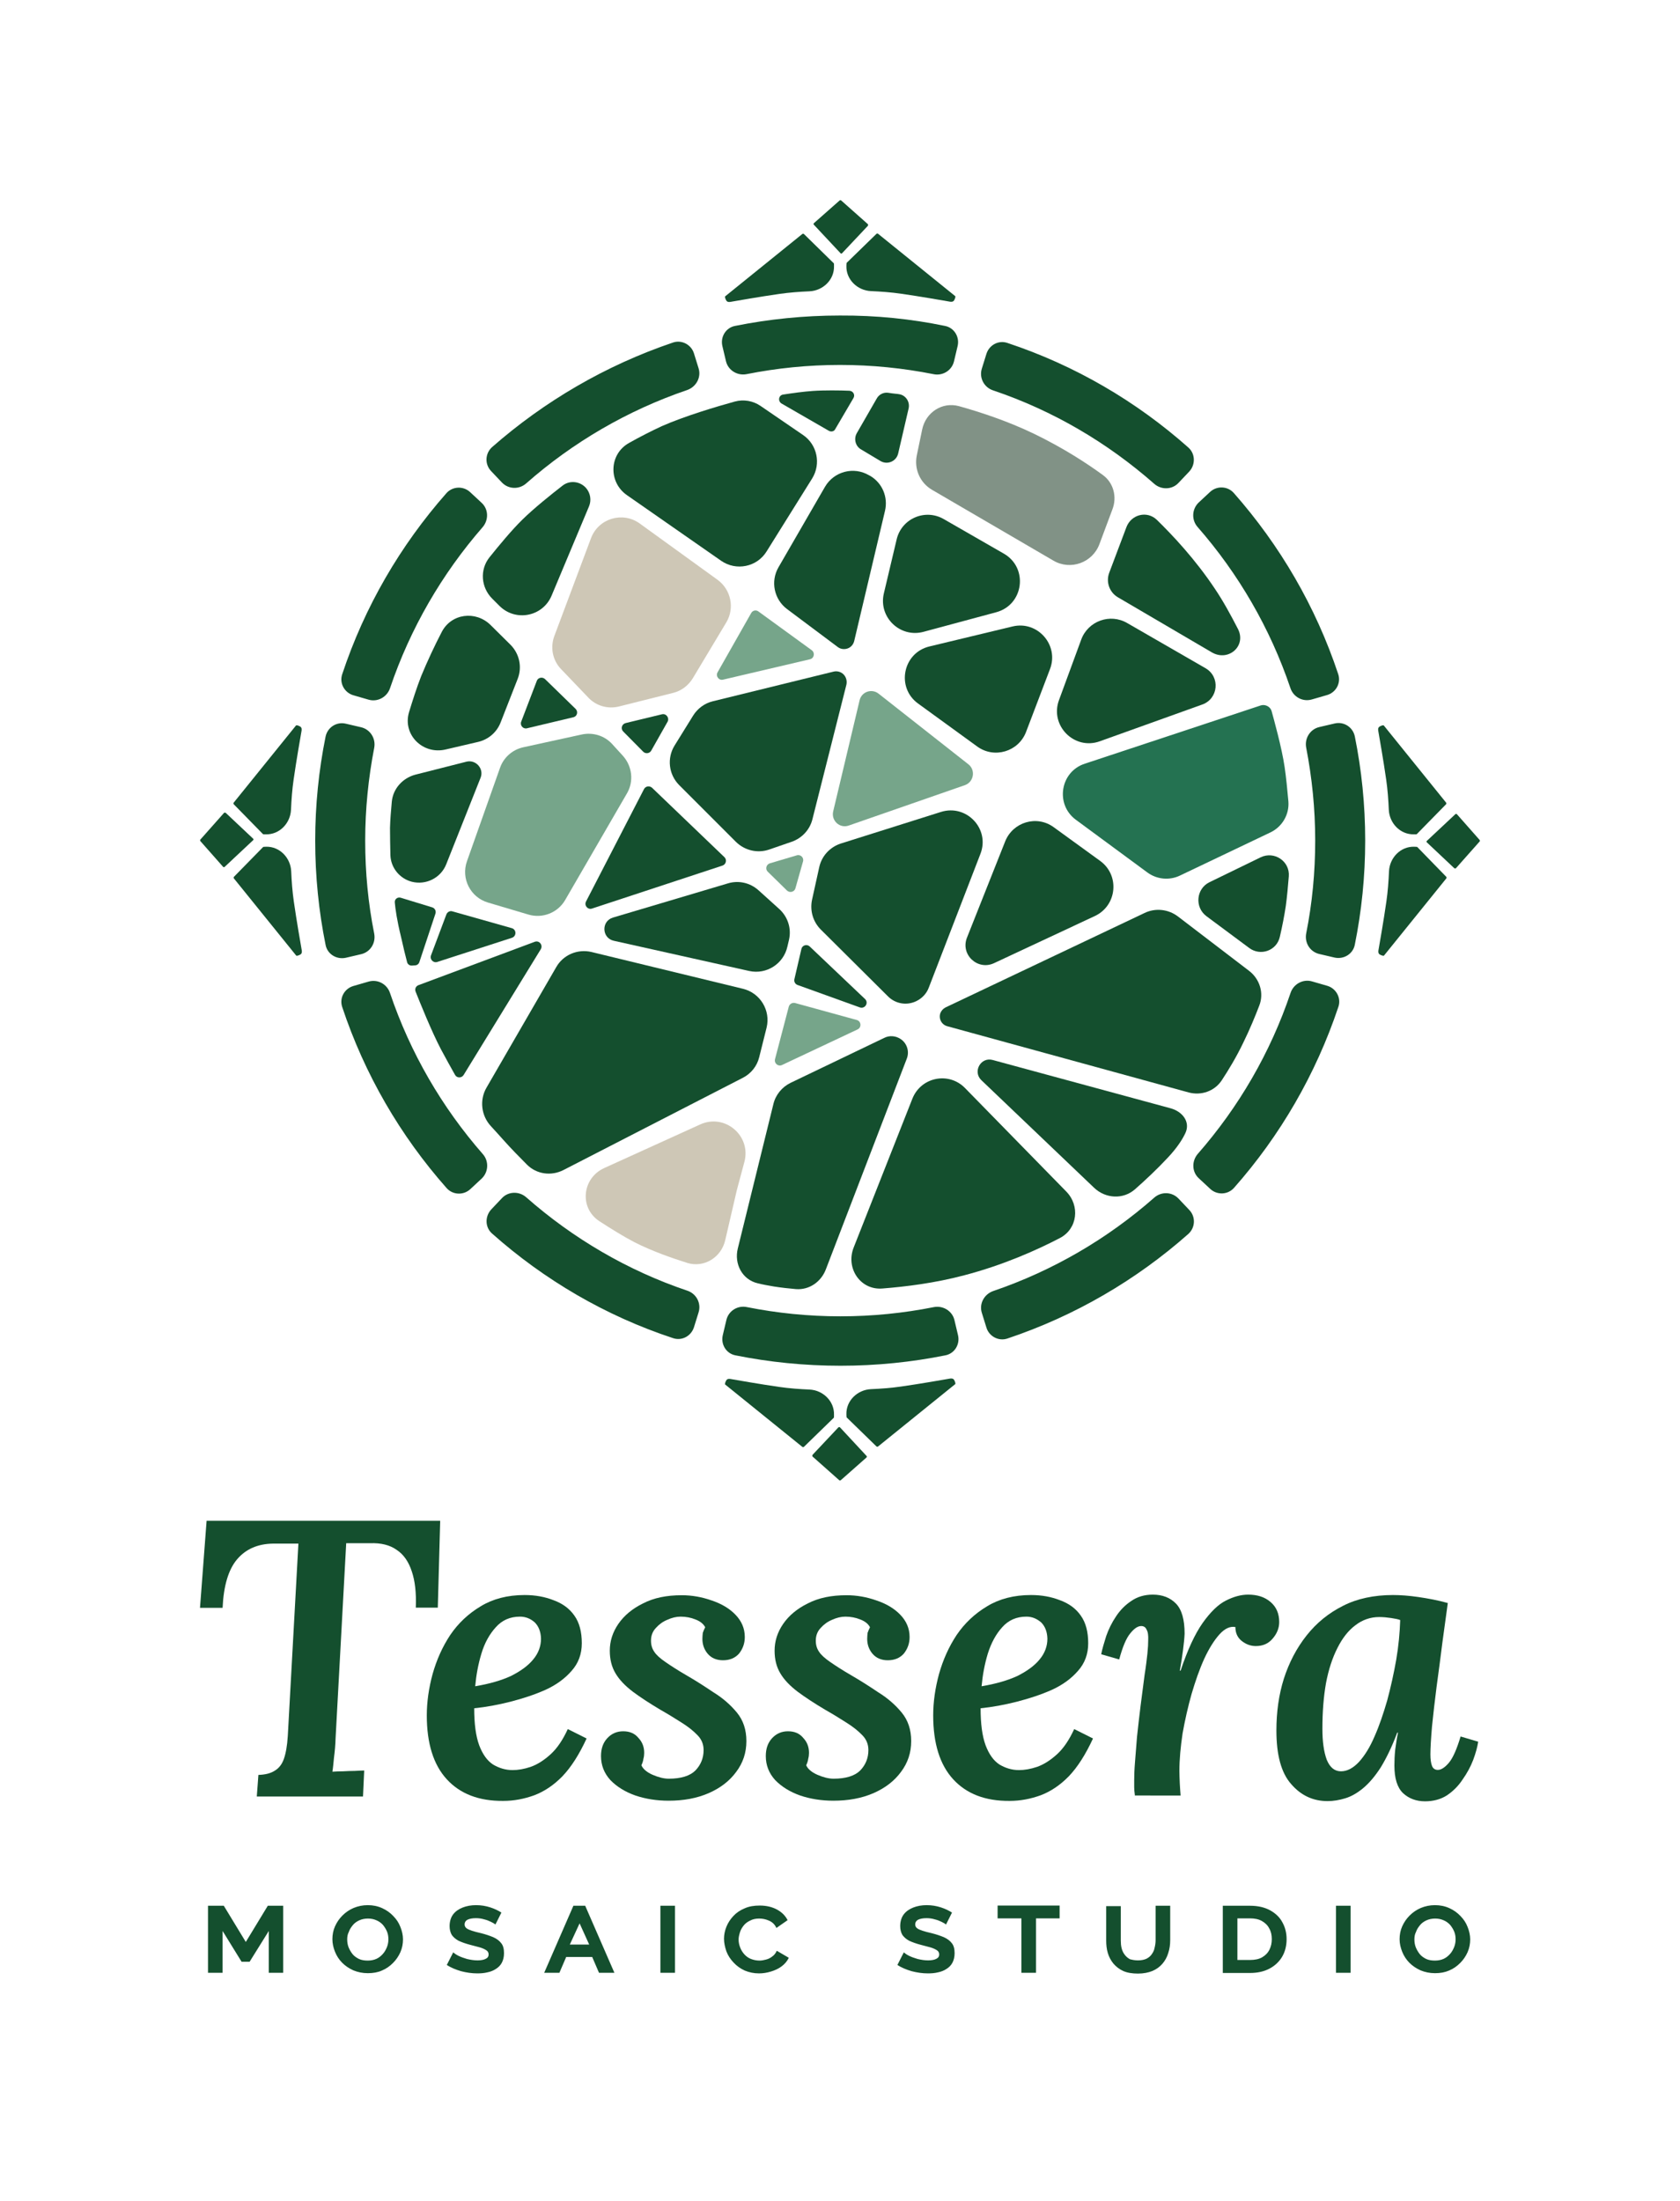 <?xml version="1.0" encoding="utf-8"?>
<!-- Generator: Adobe Illustrator 23.1.0, SVG Export Plug-In . SVG Version: 6.00 Build 0)  -->
<svg version="1.1" id="Слой_1" xmlns="http://www.w3.org/2000/svg" xmlns:xlink="http://www.w3.org/1999/xlink" x="0px" y="0px"
	 viewBox="0 0 840 1100" style="enable-background:new 0 0 840 1100;" xml:space="preserve">
<style type="text/css">
	.st0{fill:#144F2E;}
	.st1{fill:#CEC7B6;}
	.st2{fill:#819286;}
	.st3{fill:#76A58A;}
	.st4{fill:#247251;}
	.st5{fill-rule:evenodd;clip-rule:evenodd;fill:#144F2E;}
</style>
<g id="mosaic">
	<path class="st0" d="M414.4,215.3l-23.6-13.6c-2-1.2-1.5-4.2,0.8-4.5c4.5-0.7,10.3-1.5,14.8-1.8c5.7-0.4,13.6-0.3,18.3-0.1
		c1.9,0.1,3,2.1,2,3.7l-9.1,15.5C417.1,215.6,415.6,216,414.4,215.3z"/>
	<path class="st0" d="M313.5,247.5c-9.4-6.5-9-20.5,1-26.1c5.5-3.1,11.4-6.1,16.4-8.4c11.3-5,27.4-9.8,36.5-12.3
		c4.4-1.2,9.1-0.4,12.9,2.2l21.2,14.5c7.1,4.8,9.1,14.4,4.6,21.7l-22.8,36.5c-4.8,7.8-15.2,9.9-22.7,4.7L313.5,247.5z"/>
	<path class="st0" d="M438.3,199.3l-9.9,17.2c-1.6,2.8-0.7,6.5,2.1,8.1l9.7,5.8c3.5,2.1,8,0.2,8.9-3.8l5.2-22.4
		c0.8-3.4-1.5-6.8-4.9-7.2c-0.6-0.1-1.1-0.2-1.6-0.2c-1.1-0.1-2.5-0.3-3.8-0.5C441.7,196,439.4,197.2,438.3,199.3z"/>
	<path class="st0" d="M281.3,242.7c3.6-2.8,8.8-2.2,11.8,1.3l0,0c2.1,2.5,2.7,6,1.4,9.1l-18.7,44.6c-4.4,10.5-18,13.2-26.1,5.1
		l-3.6-3.6c-5.6-5.6-6.3-14.4-1.4-20.6c4.9-6.1,11.1-13.6,16.5-18.9C267,254,275.5,247.2,281.3,242.7z"/>
	<path class="st1" d="M295.5,269c3.7-9.9,15.8-13.5,24.3-7.4l39,28.2c6.7,4.9,8.6,14.1,4.4,21.2L346.4,339c-2.2,3.6-5.7,6.3-9.8,7.3
		l-27.1,6.8c-5.6,1.4-11.5-0.3-15.4-4.5l-13.5-14.1c-4.3-4.4-5.6-10.9-3.4-16.7L295.5,269z"/>
	<path class="st0" d="M311.6,365.6c-1.4-1.4-0.7-3.7,1.2-4.2l18.2-4.4c2.1-0.5,3.8,1.8,2.8,3.7l-8.2,14.5c-0.8,1.4-2.8,1.7-4,0.5
		L311.6,365.6z"/>
	<path class="st0" d="M459,351.6c-11-8-7.6-25.3,5.7-28.5l41.6-10c12.5-3,23.3,9.3,18.7,21.3L513,365.9c-3.8,9.8-15.9,13.4-24.4,7.2
		L459,351.6z"/>
	<path class="st0" d="M563.2,263.5c2.4-6.4,10.3-8.4,15.2-3.7c7.9,7.7,19.2,19.7,29,34.4c4.2,6.2,8.1,13.4,11.6,20.2
		c4.3,8.5-4.8,16.4-13,11.7l-47.1-27.6c-4.2-2.5-6-7.6-4.3-12.2L563.2,263.5z"/>
	<path class="st0" d="M448.3,269.7c2.4-10.5,14.2-15.6,23.5-10.3l30.1,17.3c12.4,7.1,10,25.6-3.8,29.3l-36.4,9.8
		c-11.7,3.1-22.5-7.3-19.8-19.1L448.3,269.7z"/>
	<path class="st2" d="M461.1,214.6c1.8-8.5,10-13.9,18.4-11.6c10,2.8,23.8,7.2,37.5,13.8c14.9,7.2,26.9,15.1,34.4,20.6
		c5.4,3.9,7.2,11,4.8,17.2l-6.5,17.4c-3.5,9.3-14.5,13.2-23,8.2l-60.7-35.4c-6-3.5-9-10.4-7.6-17.2L461.1,214.6z"/>
	<path class="st0" d="M412.5,243.3c4.5-7.7,14.4-10.3,22.1-5.7l0.6,0.3c6,3.6,8.9,10.6,7.3,17.4l-15.4,65.1c-0.5,2-2,3.5-4,3.9l0,0
		c-1.5,0.3-3,0-4.2-0.9l-25.4-19c-6.5-4.9-8.3-13.8-4.3-20.8L412.5,243.3z"/>
	<path class="st0" d="M339.6,392.4c-5.3-5.3-6.2-13.5-2.3-19.8l9.3-15c2.2-3.5,5.7-6.1,9.8-7.1l60.3-14.8c1.9-0.5,3.9,0.1,5.2,1.5
		l0,0c1.2,1.3,1.7,3.2,1.3,5l-17,67.3c-1.3,5.2-5.2,9.4-10.3,11.2l-11.3,3.9c-5.8,2-12.2,0.5-16.6-3.8L339.6,392.4z"/>
	<path class="st3" d="M375.6,306.4c0.7-1.3,2.4-1.7,3.6-0.8l26.7,19.4c1.7,1.3,1.2,4-0.9,4.5l-43.5,10.2c-2.1,0.5-3.8-1.8-2.7-3.7
		L375.6,306.4z"/>
	<path class="st0" d="M268.4,340.3c0.6-1.7,2.8-2.1,4.1-0.9l15.3,14.9c1.4,1.4,0.8,3.8-1.2,4.2l-23.1,5.5c-2,0.5-3.6-1.5-2.9-3.3
		L268.4,340.3z"/>
	<path class="st0" d="M322,394.4c0.8-1.5,2.7-1.8,4-0.7l36.2,34.7c1.4,1.3,0.8,3.6-0.9,4.2L296,454.1c-2.1,0.7-4-1.5-3-3.5
		L322,394.4z"/>
	<path class="st3" d="M429.8,350c1-4.3,6.1-6,9.5-3.3l44.9,35.3c3.7,2.9,2.7,8.8-1.7,10.4l-58.1,20.2c-4.5,1.6-8.9-2.4-7.8-7.1
		L429.8,350z"/>
	<path class="st3" d="M398.4,427.5c1.9-0.6,3.7,1.2,3.1,3.1l-3.8,13.4c-0.5,1.8-2.8,2.4-4.2,1.1l-9.6-9.4c-1.4-1.3-0.8-3.6,1-4.2
		L398.4,427.5z"/>
	<path class="st0" d="M432.5,499.3c2,1.9,0,5.1-2.6,4.2l-31.1-11.2c-1.2-0.4-1.9-1.7-1.6-2.9l3.5-15.1c0.4-1.9,2.8-2.6,4.2-1.2
		L432.5,499.3z"/>
	<path class="st0" d="M540.6,319.7c3.4-9.3,14.4-13.3,23-8.3l39.2,22.6c7.4,4.3,6.4,15.2-1.6,18.1l-51.3,18.4
		c-12.8,4.6-25.1-7.9-20.4-20.6L540.6,319.7z"/>
	<path class="st0" d="M409.6,433.5c1.2-5.6,5.3-10.1,10.8-11.9l50.1-15.8c12.8-4,24.6,8.5,19.7,21l-25.8,66.8
		c-1.1,3-3.4,5.4-6.3,6.8l0,0c-4.8,2.3-10.4,1.3-14.1-2.4l-33.6-33.4c-3.9-3.9-5.5-9.4-4.4-14.8L409.6,433.5z"/>
	<path class="st0" d="M502.6,420.5c3.9-9.7,15.8-13.2,24.2-7.1l23.3,16.9c9.9,7.2,8.4,22.3-2.6,27.5L497,481.4
		c-8.2,3.8-16.9-4.3-13.5-12.8L502.6,420.5z"/>
	<path class="st4" d="M537.9,409.7c-10.4-7.7-7.8-24,4.5-28l87.9-29.1c1.5-0.5,3.2-0.1,4.4,1l0,0c0.5,0.5,0.9,1.1,1.1,1.8
		c1.1,4,5.1,18.3,6.5,27.9c0.8,5.3,1.4,11.9,1.9,17.3c0.5,6.5-3.1,12.6-8.9,15.4l-45.3,21.6c-5.4,2.6-11.7,1.9-16.4-1.6L537.9,409.7
		z"/>
	<path class="st0" d="M195.9,400.7c0.6-6.5,5.4-11.8,11.7-13.5l25.6-6.5c4.7-1.2,8.9,3.5,7.1,8L223.1,432
		c-2.7,6.8-10.1,10.5-17.2,8.7l0,0c-6.1-1.6-10.5-7-10.7-13.3c-0.1-4.4-0.2-9.5-0.2-13.6C195.1,409.9,195.5,405,195.9,400.7z"/>
	<path class="st3" d="M250,383.8c1.8-5.2,6.2-9.1,11.6-10.3l29.3-6.4c5.6-1.2,11.4,0.6,15.2,4.8l5.3,5.8c4.7,5.2,5.6,12.8,2.1,18.8
		l-30.9,53.3c-3.7,6.4-11.3,9.4-18.4,7.3l-20.2-6c-8.8-2.6-13.6-12-10.5-20.7L250,383.8z"/>
	<path class="st0" d="M220.9,315.8c4.8-9.2,16.9-10.7,24.3-3.5l10,9.9c4.5,4.5,6,11.2,3.6,17.2l-8.5,21.7c-1.9,4.9-6.1,8.5-11.2,9.7
		l-16.3,3.8c-11.4,2.7-21.6-7.4-18.3-18.6c1.8-5.9,3.8-12.2,6.1-18.1C213.7,330.4,217.4,322.5,220.9,315.8z"/>
	<path class="st0" d="M278.1,483.4c3.5-6.2,10.7-9.2,17.6-7.6l75.8,18.4c8.6,2.1,13.9,10.8,11.8,19.4l-3.7,14.8
		c-1.1,4.5-4.1,8.2-8.2,10.3l-89.7,46.1c-6.1,3.1-13.4,2.1-18.2-2.7c-3.7-3.7-8.1-8.2-11.4-11.9c-2.2-2.5-4.6-5.1-6.7-7.4
		c-4.8-5.2-5.7-13-2.2-19.1L278.1,483.4z"/>
	<path class="st0" d="M223.2,457c0.5-1.2,1.8-1.9,3-1.5l29.7,8.4c2.4,0.7,2.4,4,0.1,4.8l-37.4,12.1c-2,0.6-3.8-1.3-3.1-3.3
		L223.2,457z"/>
	<path class="st0" d="M207.8,495.6c-0.5-1.3,0.1-2.7,1.4-3.2l58.2-21.7c2.2-0.8,4.2,1.6,3,3.7l-38.6,62.9c-1,1.6-3.4,1.6-4.3-0.1
		c-2-3.5-4.9-8.8-7.1-12.9C215.6,515.1,210,501.1,207.8,495.6z"/>
	<path class="st0" d="M197.4,451.1c-0.2-1.7,1.4-2.9,3-2.4l15.7,4.8c1.3,0.4,2.1,1.8,1.6,3.2l-8,24.1c-0.3,1-1.2,1.7-2.3,1.7
		l-1.4,0.1c-1.2,0.1-2.3-0.7-2.5-1.9c-0.7-2.6-1.9-7.5-3-12.5C198.5,460.1,197.7,454.4,197.4,451.1z"/>
	<path class="st1" d="M299.6,610.3c-10.1-6.7-8.5-21.5,2.5-26.5l48-21.8c12.3-5.6,25.6,5.6,22.1,18.7l-3.8,14.2l-5.8,25
		c-2,8.6-10.6,13.9-19,11.3c-7.9-2.5-17.6-5.9-26.3-10.3C311.9,618.1,305.6,614.2,299.6,610.3z"/>
	<path class="st3" d="M394.4,503.1c0.4-1.3,1.7-2.1,3.1-1.8l30.9,8.5c2.2,0.6,2.5,3.7,0.4,4.7L391,532.3c-1.9,0.9-4-0.8-3.5-2.9
		L394.4,503.1z"/>
	<path class="st0" d="M306.9,470.2c-6-1.3-6.4-9.8-0.4-11.6l57.5-17.1c5.3-1.6,11.1-0.3,15.3,3.5l10.3,9.3c4.3,3.9,6.2,9.7,4.9,15.4
		l-0.8,3.4c-1.9,8.6-10.4,14.1-19.1,12.2L306.9,470.2z"/>
	<path class="st0" d="M386.7,551.8c1.1-4.6,4.3-8.5,8.6-10.6l46.9-22.5c2.6-1.3,5.7-1,8.1,0.6l0,0c3.2,2.1,4.5,6.2,3.1,9.8
		l-40.5,105.4c-2.4,6.2-8.3,10.3-14.9,9.8c-3.4-0.3-7.2-0.7-11-1.3c-3-0.5-5.7-1-8.1-1.6c-7.8-1.8-11.9-9.7-10-17.4L386.7,551.8z"/>
	<path class="st0" d="M456.2,549.1c4.3-10.8,18.2-13.6,26.3-5.3l50.6,51.7c7,7.1,5.7,18.7-3.2,23.3c-11.5,6-28.3,13.5-47.8,18.6
		c-14.7,3.9-29.4,5.7-40.9,6.6c-11,0.9-18.4-10.1-14.4-20.4L456.2,549.1z"/>
	<path class="st0" d="M490.7,539.9c-4.5-4.3-0.3-11.8,5.7-10.1l88.8,24.1c6,1.6,10.1,6.8,7.5,12.4c-1.6,3.4-4.3,7.5-8.7,12.2
		c-5.6,6-11.6,11.6-16.5,15.9c-5.9,5.2-14.7,4.7-20.4-0.7L490.7,539.9z"/>
	<path class="st0" d="M473.6,512.9c-2.9-0.8-4.4-3.9-3.4-6.6l0,0c0.5-1.2,1.4-2.2,2.6-2.8l99.5-47.2c5.4-2.6,11.8-1.9,16.6,1.7
		l35.6,27.2c5.4,4.1,7.6,11.2,5.1,17.5c-2,5.2-4.7,11.8-8,18.5c-3.4,7.1-7.4,13.7-10.7,18.7c-3.6,5.5-10.3,7.8-16.6,6.1L473.6,512.9
		z"/>
	<path class="st0" d="M603.2,457.9c-6-4.5-5.1-13.8,1.6-17l25.5-12.4c6.8-3.3,14.7,1.9,14.1,9.5c-0.4,5.1-0.9,10.4-1.5,14.8
		c-0.7,4.7-1.8,10.4-3,15.5c-1.6,6.9-9.7,9.7-15.3,5.5L603.2,457.9z"/>
</g>
<path class="st5" d="M677.4,472.2c-0.9,4.6-5.5,7.4-10.1,6.4l-7.7-1.8c-4.6-1.1-7.4-5.6-6.5-10.3c3-15,4.5-30.5,4.5-46.4
	c0-15.9-1.6-31.4-4.5-46.4c-0.9-4.6,1.9-9.2,6.5-10.3l7.7-1.8c4.6-1.1,9.1,1.8,10.1,6.4c3.4,16.8,5.2,34.3,5.2,52.1
	C682.6,438,680.8,455.4,677.4,472.2z M669.1,336.9c1.5,4.5-1.1,9.2-5.6,10.5l-7.6,2.2c-4.5,1.3-9.2-1.2-10.7-5.7
	c-10.1-29.9-26-57.2-46.4-80.5c-3.1-3.5-2.9-8.9,0.5-12.2l5.7-5.3c3.4-3.2,8.8-3,11.9,0.5C640,272.6,657.9,303.2,669.1,336.9z
	 M594.2,223.7c3.5,3.1,3.6,8.6,0.4,12l-5.4,5.7c-3.2,3.4-8.6,3.5-12.1,0.4c-23.3-20.5-50.6-36.6-80.6-46.7c-4.5-1.5-7-6.3-5.6-10.8
	l2.3-7.4c1.4-4.5,6.1-7,10.5-5.5C537.5,182.6,568.2,200.6,594.2,223.7z M472.5,162.9c4.6,0.9,7.4,5.5,6.3,10.1l-1.8,7.6
	c-1.1,4.6-5.7,7.4-10.3,6.4c-15.1-3-30.7-4.6-46.7-4.6c-16,0-31.6,1.6-46.7,4.6c-4.6,0.9-9.2-1.9-10.3-6.4l-1.8-7.6
	c-1.1-4.6,1.7-9.2,6.3-10.1c16.9-3.4,34.5-5.2,52.4-5.2C438.1,157.6,455.6,159.4,472.5,162.9z M336.5,171.2
	c4.4-1.5,9.2,1.1,10.5,5.5l2.3,7.4c1.4,4.5-1.2,9.2-5.6,10.8c-30,10.2-57.3,26.2-80.6,46.7c-3.5,3.1-8.8,3-12.1-0.4l-5.4-5.7
	c-3.3-3.4-3.1-8.8,0.4-12C272.1,200.6,302.8,182.6,336.5,171.2z M223.2,246.5c3.1-3.5,8.5-3.7,11.9-0.5l5.7,5.3
	c3.5,3.2,3.6,8.6,0.5,12.2C221,286.8,205.1,314.1,195,344c-1.5,4.4-6.2,7-10.7,5.7l-7.6-2.2c-4.5-1.3-7.1-6.1-5.6-10.5
	C182.3,303.2,200.2,272.6,223.2,246.5z M172.9,361.7c-4.6-1.1-9.1,1.8-10.1,6.4c-3.4,16.8-5.2,34.3-5.2,52.1
	c0,17.8,1.8,35.3,5.2,52.1c0.9,4.6,5.5,7.4,10.1,6.4l7.7-1.8c4.6-1.1,7.4-5.6,6.5-10.3c-3-15-4.5-30.5-4.5-46.4
	c0-15.9,1.6-31.4,4.5-46.4c0.9-4.6-1.9-9.2-6.5-10.3L172.9,361.7z M171.1,503.3c-1.5-4.5,1.1-9.2,5.6-10.5l7.6-2.2
	c4.5-1.3,9.2,1.2,10.7,5.7c10.1,29.9,26,57.2,46.4,80.5c3.1,3.5,2.9,8.9-0.5,12.2l-5.7,5.3c-3.4,3.2-8.8,3-11.9-0.5
	C200.2,567.7,182.3,537,171.1,503.3z M246,616.5c-3.5-3.1-3.6-8.5-0.4-12l5.4-5.7c3.2-3.4,8.6-3.5,12.1-0.4
	c23.3,20.5,50.6,36.6,80.6,46.7c4.5,1.5,7,6.3,5.6,10.8l-2.3,7.4c-1.4,4.5-6.1,7-10.5,5.5C302.8,657.7,272.1,639.7,246,616.5z
	 M367.7,677.4c-4.6-0.9-7.4-5.5-6.3-10.1l1.8-7.6c1.1-4.6,5.7-7.4,10.3-6.4c15.1,3,30.7,4.6,46.7,4.6c16,0,31.6-1.6,46.7-4.6
	c4.6-0.9,9.2,1.9,10.3,6.4l1.8,7.6c1.1,4.6-1.7,9.2-6.3,10.1c-16.9,3.4-34.5,5.2-52.4,5.2C402.2,682.6,384.6,680.8,367.7,677.4z
	 M503.7,669c-4.4,1.5-9.2-1.1-10.5-5.5l-2.3-7.4c-1.4-4.5,1.2-9.2,5.6-10.8c30-10.2,57.3-26.2,80.6-46.7c3.5-3.1,8.8-3,12.1,0.4
	l5.4,5.7c3.3,3.4,3.1,8.8-0.4,12C568.2,639.7,537.5,657.7,503.7,669z M617,593.7c-3.1,3.5-8.5,3.7-11.9,0.5l-5.7-5.3
	c-3.5-3.2-3.6-8.6-0.5-12.2c20.4-23.3,36.3-50.5,46.4-80.5c1.5-4.4,6.2-7,10.7-5.7l7.6,2.2c4.5,1.3,7.1,6.1,5.6,10.5
	C657.9,537,640,567.7,617,593.7z"/>
<g id="monogram">
	<path class="st0" d="M421,126.6l12.9-13.7c0.2-0.3,0.2-0.7,0-0.9l-13.3-11.8c-0.2-0.2-0.5-0.2-0.8,0L407,111.5
		c-0.3,0.2-0.3,0.7,0,0.9l13.3,14.2C420.4,126.8,420.8,126.8,421,126.6z"/>
	<path class="st0" d="M416.9,131.6L402,117c-0.2-0.2-0.6-0.3-0.9,0l-38.5,31.1c-0.3,0.2,0.1,1.4,0.6,2.2c0.4,0.6,1.1,0.7,1.9,0.6
		c3.5-0.6,14.8-2.6,24.6-4c4.8-0.7,10.2-1.1,15-1.3c6.8-0.3,12.5-5.8,12.3-12.6C417,132.1,417,131.6,416.9,131.6z"/>
	<path class="st0" d="M423.3,131.4l14.9-14.5c0.2-0.2,0.6-0.3,0.9,0l38.5,31.1c0.3,0.2-0.1,1.4-0.6,2.2c-0.4,0.6-1.1,0.7-1.9,0.6
		c-3.5-0.6-14.8-2.6-24.6-4c-4.8-0.7-10.2-1.1-15-1.3c-6.8-0.3-12.5-5.8-12.3-12.6C423.2,132,423.3,131.5,423.3,131.4z"/>
	<path class="st0" d="M126.6,419.2l-13.7-12.9c-0.3-0.2-0.7-0.2-0.9,0l-11.8,13.3c-0.2,0.2-0.2,0.5,0,0.8l11.3,12.8
		c0.2,0.3,0.7,0.3,0.9,0l14.2-13.3C126.8,419.8,126.8,419.4,126.6,419.2z"/>
	<path class="st0" d="M131.6,423.3L117,438.2c-0.2,0.2-0.3,0.6,0,0.9l31.1,38.5c0.2,0.3,1.4-0.1,2.2-0.6c0.6-0.4,0.7-1.1,0.6-1.9
		c-0.6-3.5-2.6-14.8-4-24.6c-0.7-4.8-1.1-10.2-1.3-15c-0.3-6.8-5.8-12.5-12.6-12.3C132.1,423.2,131.6,423.3,131.6,423.3z"/>
	<path class="st0" d="M131.5,416.9L116.9,402c-0.2-0.2-0.3-0.6,0-0.9l31.1-38.5c0.3-0.3,1.4,0.1,2.2,0.6c0.6,0.4,0.7,1.1,0.6,1.9
		c-0.6,3.5-2.6,14.8-4,24.6c-0.7,4.8-1.1,10.2-1.3,15c-0.3,6.8-5.8,12.5-12.6,12.3C132,417,131.5,417,131.5,416.9z"/>
	<path class="st0" d="M419.2,713.4l-12.9,13.7c-0.2,0.3-0.2,0.7,0,0.9l13.3,11.8c0.2,0.2,0.5,0.2,0.8,0l12.8-11.3
		c0.3-0.2,0.3-0.7,0-0.9L420,713.4C419.8,713.2,419.4,713.2,419.2,713.4z"/>
	<path class="st0" d="M423.3,708.4l14.9,14.5c0.2,0.2,0.6,0.3,0.9,0l38.5-31.1c0.3-0.2-0.1-1.4-0.6-2.2c-0.4-0.6-1.1-0.7-1.9-0.6
		c-3.5,0.6-14.8,2.6-24.6,4c-4.8,0.7-10.2,1.1-15,1.3c-6.8,0.3-12.5,5.8-12.3,12.6C423.2,707.9,423.3,708.4,423.3,708.4z"/>
	<path class="st0" d="M416.9,708.6L402,723.1c-0.2,0.2-0.6,0.3-0.9,0l-38.5-31.1c-0.3-0.2,0.1-1.4,0.6-2.2c0.4-0.6,1.1-0.7,1.9-0.6
		c3.5,0.6,14.8,2.6,24.6,4c4.8,0.7,10.2,1.1,15,1.3c6.8,0.3,12.5,5.8,12.3,12.6C417,708,417,708.5,416.9,708.6z"/>
	<path class="st0" d="M713.4,421l13.7,12.9c0.3,0.2,0.7,0.2,0.9,0l11.8-13.3c0.2-0.2,0.2-0.5,0-0.8L728.5,407
		c-0.2-0.3-0.7-0.3-0.9,0l-14.2,13.3C713.2,420.4,713.2,420.8,713.4,421z"/>
	<path class="st0" d="M708.4,416.9L723,402c0.2-0.2,0.3-0.6,0-0.9l-31.1-38.5c-0.2-0.3-1.4,0.1-2.2,0.6c-0.6,0.4-0.7,1.1-0.6,1.9
		c0.6,3.5,2.6,14.8,4,24.6c0.7,4.8,1.1,10.2,1.3,15c0.3,6.8,5.8,12.5,12.6,12.3C707.9,417,708.4,417,708.4,416.9z"/>
	<path class="st0" d="M708.6,423.3l14.5,14.9c0.2,0.2,0.3,0.6,0,0.9l-31.1,38.5c-0.2,0.3-1.4-0.1-2.2-0.6c-0.6-0.4-0.7-1.1-0.6-1.9
		c0.6-3.5,2.6-14.8,4-24.6c0.7-4.8,1.1-10.2,1.3-15c0.3-6.8,5.8-12.5,12.6-12.3C708,423.2,708.5,423.3,708.6,423.3z"/>
</g>
<g id="Tessera">
	<path class="st0" d="M220.1,760l-1.2,43.5h-11c0.3-7.4-0.4-13.4-2-18.1c-1.6-4.9-4.1-8.5-7.6-10.8c-3.4-2.4-7.8-3.5-13.3-3.3h-11.9
		l-5.3,97.3c-0.1,3.5-0.4,6.8-0.8,9.8c-0.3,3-0.5,5.4-0.8,7.1c1.6-0.1,3.3-0.2,5.3-0.2c2.1-0.1,4-0.2,5.9-0.2c2-0.1,3.5-0.2,4.7-0.2
		l-0.6,13h-53.1l0.8-10.8c3.4-0.1,6.1-0.8,8-2c2.1-1.2,3.7-3.1,4.7-5.9c1-2.8,1.7-6.6,2-11.6l5.3-96.1h-12.7
		c-7.7,0.1-13.7,2.8-18,7.9c-4.3,5.1-6.7,13.2-7.2,24.2H100l3.3-43.5H220.1z"/>
	<path class="st0" d="M262.3,797.2c5.4,0,10.2,0.9,14.5,2.6c4.4,1.6,7.9,4.1,10.4,7.7c2.5,3.5,3.7,8.1,3.7,13.8
		c0,5.4-1.7,10-5.1,13.8c-3.3,3.8-7.6,7-13.1,9.5c-5.4,2.4-11.2,4.3-17.4,5.9c-6.3,1.6-12.3,2.7-18.2,3.3c0,7.7,0.8,13.9,2.5,18.5
		c1.7,4.5,4,7.7,6.9,9.6c3,1.8,6.3,2.8,9.8,2.8c2.7,0,5.7-0.5,9-1.6c3.4-1.2,6.7-3.3,10-6.3c3.3-3,6.1-7.2,8.6-12.6l9.4,4.7
		c-3.7,8-7.7,14.3-12.1,18.9c-4.4,4.5-9.1,7.6-14.1,9.5c-5,1.8-10.1,2.8-15.5,2.8c-12.1,0.1-21.5-3.5-28.2-10.8s-10-18-10-31.9
		c0-6.8,1-13.7,2.9-20.7c2-7.1,4.9-13.6,8.8-19.5c4-5.9,9.1-10.7,15.3-14.4C246.5,799.1,253.8,797.2,262.3,797.2z M260,808
		c-5,0-9,1.8-12.1,5.3c-3.1,3.4-5.6,7.8-7.2,13.2c-1.6,5.3-2.6,10.7-3.1,16.3c7.1-1.2,13-2.9,17.8-5.1c4.8-2.4,8.6-5.1,11.2-8.3
		c2.6-3.1,3.9-6.6,3.9-10.4c-0.1-3.5-1.2-6.2-3.1-8.1C265.3,809,262.8,808,260,808z"/>
	<path class="st0" d="M334.3,900c-6,0-11.6-0.9-16.6-2.6c-5.1-1.8-9.3-4.4-12.5-7.7c-3.1-3.4-4.7-7.4-4.7-12c0-3.7,1-6.6,3.1-8.9
		c2.2-2.4,4.9-3.5,8-3.5c3.3,0,5.8,1.1,7.6,3.3c2,2.1,2.9,4.6,2.9,7.5c0,0.9-0.1,1.9-0.4,3c-0.1,1-0.5,2.1-1,3.2
		c0.8,1.8,2.6,3.4,5.5,4.7c3,1.3,5.7,2,8.2,2c6.1,0,10.6-1.4,13.3-4.1c2.7-2.8,4.1-6.2,4.1-10.2c0-2.9-1-5.4-3.1-7.5
		c-2.1-2.2-4.8-4.3-8-6.3c-3.3-2.1-6.7-4.2-10.4-6.3c-5.4-3.2-10-6.2-13.9-9.1c-3.8-2.9-6.7-5.9-8.6-9.1c-2-3.3-2.9-7.1-2.9-11.4
		c0-4.7,1.4-9.2,4.3-13.4c2.9-4.2,7-7.6,12.3-10.2c5.4-2.8,11.8-4.1,19.4-4.1c5.1,0,10.1,0.9,14.9,2.6c4.8,1.6,8.8,3.9,11.9,7.1
		c3.1,3.2,4.7,6.9,4.7,11.2c0,3.2-1,5.9-2.9,8.3c-2,2.2-4.6,3.3-8,3.3c-3.1,0-5.7-1-7.6-3.2c-1.8-2.1-2.7-4.6-2.7-7.5
		c0-1,0.1-2,0.2-3c0.3-0.9,0.7-1.8,1.2-2.8c-0.9-1.7-2.5-3-4.9-3.9c-2.2-0.9-4.7-1.4-7.4-1.4c-2.1,0-4.3,0.5-6.7,1.6
		c-2.2,0.9-4.1,2.3-5.7,4.1c-1.6,1.7-2.4,3.8-2.4,6.3c0,2.1,0.5,3.9,1.6,5.5c1,1.6,2.9,3.3,5.5,5.1c2.6,1.8,6.1,4.1,10.6,6.7
		s8.9,5.4,13.5,8.5c4.7,2.9,8.6,6.3,11.8,10.2c3.1,3.8,4.7,8.5,4.7,14.2c0,5.8-1.7,10.9-5.1,15.4c-3.3,4.5-7.8,8-13.7,10.6
		C348.4,898.8,341.8,900,334.3,900z"/>
	<path class="st0" d="M416.7,900c-6,0-11.6-0.9-16.6-2.6c-5.1-1.8-9.3-4.4-12.5-7.7c-3.1-3.4-4.7-7.4-4.7-12c0-3.7,1-6.6,3.1-8.9
		c2.2-2.4,4.9-3.5,8-3.5c3.3,0,5.8,1.1,7.6,3.3c2,2.1,2.9,4.6,2.9,7.5c0,0.9-0.1,1.9-0.4,3c-0.1,1-0.5,2.1-1,3.2
		c0.8,1.8,2.6,3.4,5.5,4.7c3,1.3,5.7,2,8.2,2c6.1,0,10.6-1.4,13.3-4.1c2.7-2.8,4.1-6.2,4.1-10.2c0-2.9-1-5.4-3.1-7.5
		c-2.1-2.2-4.8-4.3-8-6.3c-3.3-2.1-6.7-4.2-10.4-6.3c-5.4-3.2-10-6.2-13.9-9.1c-3.8-2.9-6.7-5.9-8.6-9.1c-2-3.3-2.9-7.1-2.9-11.4
		c0-4.7,1.4-9.2,4.3-13.4c2.9-4.2,7-7.6,12.3-10.2c5.4-2.8,11.8-4.1,19.4-4.1c5.1,0,10.1,0.9,14.9,2.6c4.8,1.6,8.8,3.9,11.9,7.1
		c3.1,3.2,4.7,6.9,4.7,11.2c0,3.2-1,5.9-2.9,8.3c-2,2.2-4.6,3.3-8,3.3c-3.1,0-5.7-1-7.6-3.2c-1.8-2.1-2.7-4.6-2.7-7.5
		c0-1,0.1-2,0.2-3c0.3-0.9,0.7-1.8,1.2-2.8c-0.9-1.7-2.5-3-4.9-3.9c-2.2-0.9-4.7-1.4-7.4-1.4c-2.1,0-4.3,0.5-6.7,1.6
		c-2.2,0.9-4.1,2.3-5.7,4.1c-1.6,1.7-2.4,3.8-2.4,6.3c0,2.1,0.5,3.9,1.6,5.5c1,1.6,2.9,3.3,5.5,5.1c2.6,1.8,6.1,4.1,10.6,6.7
		s8.9,5.4,13.5,8.5c4.7,2.9,8.6,6.3,11.8,10.2c3.1,3.8,4.7,8.5,4.7,14.2c0,5.8-1.7,10.9-5.1,15.4c-3.3,4.5-7.8,8-13.7,10.6
		C430.8,898.8,424.1,900,416.7,900z"/>
	<path class="st0" d="M515.5,797.2c5.4,0,10.2,0.9,14.5,2.6c4.4,1.6,7.9,4.1,10.4,7.7c2.5,3.5,3.7,8.1,3.7,13.8
		c0,5.4-1.7,10-5.1,13.8c-3.3,3.8-7.6,7-13.1,9.5c-5.4,2.4-11.2,4.3-17.4,5.9c-6.3,1.6-12.3,2.7-18.2,3.3c0,7.7,0.8,13.9,2.5,18.5
		c1.7,4.5,4,7.7,6.9,9.6c3,1.8,6.3,2.8,9.8,2.8c2.7,0,5.7-0.5,9-1.6c3.4-1.2,6.7-3.3,10-6.3c3.3-3,6.1-7.2,8.6-12.6l9.4,4.7
		c-3.7,8-7.7,14.3-12.1,18.9c-4.4,4.5-9.1,7.6-14.1,9.5c-5,1.8-10.1,2.8-15.5,2.8c-12.1,0.1-21.5-3.5-28.2-10.8s-10-18-10-31.9
		c0-6.8,1-13.7,2.9-20.7c2-7.1,4.9-13.6,8.8-19.5c4-5.9,9.1-10.7,15.3-14.4C499.7,799.1,507,797.2,515.5,797.2z M513.2,808
		c-5,0-9,1.8-12.1,5.3c-3.1,3.4-5.5,7.8-7.2,13.2c-1.6,5.3-2.6,10.7-3.1,16.3c7.1-1.2,13-2.9,17.8-5.1c4.8-2.4,8.6-5.1,11.2-8.3
		c2.6-3.1,3.9-6.6,3.9-10.4c-0.1-3.5-1.2-6.2-3.1-8.1C518.4,809,516,808,513.2,808z"/>
	<path class="st0" d="M567.5,897.8c-0.3-2.1-0.4-3.6-0.4-4.5c0-1,0-2.2,0-3.5c0-2.5,0.1-5.5,0.4-9.1c0.3-3.7,0.6-7.9,1-12.6
		c0.5-4.7,1.1-9.9,1.8-15.6c0.8-5.9,1.4-11,2-15.4c0.7-4.3,1.1-7.9,1.4-10.6c0.3-2.9,0.4-5.1,0.4-6.7c0.1-2.4-0.1-4.1-0.8-5.3
		c-0.5-1.2-1.4-1.8-2.7-1.8c-1.7,0-3.5,1.2-5.5,3.7c-2,2.4-3.8,6.7-5.5,13l-9-2.6c0.5-2.6,1.4-5.6,2.5-9.1c1.2-3.4,2.8-6.7,4.9-9.8
		c2.1-3.2,4.6-5.7,7.6-7.7c3-2.1,6.6-3.2,10.8-3.2c4.8,0,8.7,1.5,11.6,4.5c2.9,3,4.3,8,4.3,15c-0.1,2.4-0.4,5.1-0.8,8.3
		c-0.4,3-0.9,6.4-1.6,10.2h0.4c3.5-10.5,7.2-18.4,11-23.8c3.9-5.5,7.8-9.3,11.6-11.2c3.9-2,7.6-3,11.2-3c4.6,0,8.3,1.2,11.2,3.7
		c2.9,2.5,4.3,5.8,4.3,10c0,3-1.1,5.8-3.3,8.3c-2.1,2.5-4.9,3.7-8.4,3.7c-2.6,0-5-0.9-7.1-2.6c-2.1-1.7-3.1-4-3.1-6.9
		c-2.6-0.5-5.3,0.7-8,3.7c-2.6,2.9-5.2,7-7.6,12.2c-2.4,5.3-4.4,11.1-6.3,17.5c-1.8,6.4-3.3,13-4.5,19.7c-1,6.7-1.6,13-1.6,18.9
		c0,1.7,0.1,3.8,0.2,6.3c0.1,2.4,0.3,4.3,0.4,5.9H567.5z"/>
	<path class="st0" d="M696.5,797.2c3.7,0,7.9,0.3,12.7,1c4.8,0.7,9.7,1.6,14.7,3c-0.8,5.8-1.7,12.3-2.7,19.7
		c-0.9,7.4-1.9,14.7-2.9,22.1c-0.9,7.2-1.7,13.8-2.3,19.9c-0.5,6-0.8,10.7-0.8,14c0,2.5,0.3,4.4,0.8,5.7c0.5,1.3,1.5,2,2.9,2
		c1.7,0,3.5-1.2,5.5-3.5c2.1-2.5,4-6.9,5.9-13.2l8.8,2.6c-0.4,2.6-1.2,5.6-2.5,9.1c-1.3,3.4-3.1,6.7-5.3,9.8
		c-2.1,3.2-4.7,5.8-7.8,7.9c-3.1,2-6.8,3-11,3c-4.4,0-8.1-1.4-11-4.1c-2.9-2.8-4.3-7.4-4.3-13.8c0-2.4,0.1-5,0.4-7.9
		c0.4-2.9,0.8-5.7,1.4-8.5h-0.4c-2.6,7-5.4,12.7-8.2,17.3c-2.9,4.5-5.8,7.9-8.8,10.4c-3,2.5-6,4.2-9,5.1c-3,0.9-5.9,1.4-8.8,1.4
		c-7.2,0-13.3-2.8-18.2-8.5c-5-5.6-7.4-14.6-7.4-26.8c0-9.2,1.2-17.8,3.7-25.8c2.6-8.1,6.4-15.4,11.4-21.7c5-6.3,11-11.2,18.2-14.8
		C678.5,799,687,797.2,696.5,797.2z M689.6,808.2c-4.4,0-8.4,1.4-11.9,4.1c-3.5,2.6-6.5,6.4-9,11.4c-2.5,4.9-4.4,10.7-5.7,17.5
		c-1.2,6.8-1.8,14.4-1.8,22.8c0,6.4,0.7,11.6,2.2,15.6c1.6,3.8,3.9,5.7,7.1,5.7c3.1,0,6.1-1.6,9-4.7c2.9-3.2,5.5-7.4,7.8-12.8
		c2.4-5.4,4.4-11.4,6.3-17.9c1.8-6.7,3.3-13.5,4.5-20.3c1.2-7,1.8-13.6,2-19.9c-1-0.4-2.5-0.7-4.5-1
		C693.6,808.4,691.6,808.2,689.6,808.2z"/>
</g>
<path class="st0" d="M134.4,986v-20.9l-9.6,15.4h-4l-9.5-15.4V986h-7.3v-33.5h7.9l11,18.1l11-18.1h7.7V986H134.4z M183.9,986.2
	c-2.6,0-5-0.5-7.2-1.4c-2.2-1-4-2.2-5.6-3.8c-1.6-1.6-2.8-3.5-3.6-5.5c-0.8-2-1.3-4.1-1.3-6.3c0-2.2,0.4-4.4,1.3-6.4
	c0.9-2,2.1-3.8,3.7-5.4c1.6-1.6,3.5-2.9,5.6-3.8c2.2-0.9,4.5-1.4,7.1-1.4c2.6,0,5,0.5,7.2,1.5c2.2,1,4,2.3,5.5,3.9
	c1.6,1.6,2.8,3.4,3.6,5.5c0.8,2,1.3,4.1,1.3,6.2c0,2.2-0.4,4.3-1.3,6.4c-0.9,2-2.1,3.8-3.7,5.4c-1.6,1.6-3.4,2.9-5.6,3.8
	C188.9,985.8,186.5,986.2,183.9,986.2z M173.6,969.3c0,1.4,0.2,2.7,0.7,4c0.5,1.2,1.2,2.4,2,3.4s2,1.8,3.2,2.4
	c1.3,0.6,2.8,0.8,4.4,0.8c1.6,0,3.1-0.3,4.4-0.9c1.3-0.6,2.3-1.5,3.2-2.5c0.9-1,1.5-2.2,2-3.4c0.5-1.3,0.7-2.6,0.7-3.8
	c0-1.4-0.2-2.7-0.7-3.9s-1.2-2.3-2-3.3c-0.9-1-2-1.8-3.2-2.3c-1.3-0.6-2.7-0.9-4.3-0.9c-1.6,0-3.1,0.3-4.4,0.9
	c-1.3,0.6-2.4,1.4-3.2,2.4s-1.6,2.1-2,3.4C173.8,966.7,173.6,968,173.6,969.3z M247.7,961.9c-0.4-0.4-1.1-0.8-2.1-1.3
	s-2.2-1-3.5-1.3c-1.3-0.4-2.7-0.6-4.1-0.6c-1.9,0-3.3,0.3-4.3,0.8c-0.9,0.5-1.4,1.3-1.4,2.3c0,0.8,0.3,1.4,0.9,1.9
	c0.6,0.5,1.6,0.9,2.8,1.3c1.2,0.4,2.7,0.8,4.5,1.2c2.4,0.6,4.4,1.3,6.1,2c1.8,0.8,3.1,1.8,4,3c1,1.2,1.4,2.9,1.4,5
	c0,1.9-0.4,3.5-1.1,4.8c-0.7,1.3-1.7,2.3-3,3.1c-1.2,0.8-2.7,1.4-4.3,1.7c-1.6,0.4-3.3,0.5-5,0.5c-2.7,0-5.4-0.4-8.1-1.1
	c-2.7-0.8-5.1-1.8-7.1-3.1l3.2-6.3c0.6,0.5,1.4,1.1,2.6,1.7c1.2,0.6,2.6,1.1,4.3,1.6c1.7,0.4,3.4,0.7,5.3,0.7c1.8,0,3.2-0.3,4.1-0.8
	c1-0.5,1.4-1.2,1.4-2.2c0-0.9-0.4-1.6-1.2-2.1c-0.8-0.5-1.8-1-3.2-1.4c-1.4-0.4-3-0.8-4.9-1.3c-2.3-0.6-4.2-1.3-5.7-2
	c-1.5-0.8-2.6-1.8-3.4-2.9c-0.7-1.2-1.1-2.7-1.1-4.4c0-2.3,0.6-4.3,1.7-5.8c1.2-1.6,2.8-2.7,4.8-3.5c2-0.8,4.3-1.2,6.7-1.2
	c2.6,0,4.9,0.4,7.1,1.1c2.2,0.7,4,1.6,5.6,2.6L247.7,961.9z M272.1,986l14.6-33.5h5.9l14.6,33.5h-7.7l-3.4-7.9h-13l-3.4,7.9H272.1z
	 M289.8,961.3l-4.9,10.6h9.7L289.8,961.3z M330.2,986v-33.5h7.3V986H330.2z M362,969c0-2,0.4-4,1.2-6c0.8-2,2-3.8,3.5-5.4
	c1.5-1.6,3.4-2.9,5.6-3.8c2.2-1,4.7-1.4,7.6-1.4c3.3,0,6.2,0.7,8.6,2s4.2,3.1,5.3,5.3l-5.6,3.9c-0.8-1.8-2.1-3-3.8-3.7
	c-1.6-0.7-3.2-1-4.8-1c-1.7,0-3.2,0.3-4.5,1c-1.3,0.6-2.4,1.4-3.2,2.4c-0.8,1-1.5,2.1-1.9,3.4s-0.7,2.5-0.7,3.7c0,1.4,0.3,2.7,0.8,4
	c0.5,1.3,1.2,2.4,2.1,3.4c0.9,1,2,1.8,3.3,2.3s2.7,0.8,4.3,0.8c1,0,2.1-0.2,3.2-0.5c1.2-0.3,2.2-0.8,3.2-1.6c1-0.7,1.7-1.7,2.2-2.8
	l6,3.5c-0.8,1.7-2,3.1-3.6,4.3c-1.6,1.2-3.4,2-5.4,2.6c-2,0.6-3.9,0.9-5.9,0.9c-2.6,0-4.9-0.5-7.1-1.4c-2.2-1-4-2.3-5.6-4
	c-1.6-1.7-2.8-3.5-3.6-5.6C362.5,973.2,362,971.1,362,969z M473,961.9c-0.4-0.4-1.1-0.8-2.1-1.3s-2.2-1-3.5-1.3
	c-1.3-0.4-2.7-0.6-4.1-0.6c-1.9,0-3.3,0.3-4.3,0.8c-0.9,0.5-1.4,1.3-1.4,2.3c0,0.8,0.3,1.4,0.9,1.9c0.6,0.5,1.6,0.9,2.8,1.3
	c1.2,0.4,2.7,0.8,4.5,1.2c2.4,0.6,4.4,1.3,6.1,2c1.8,0.8,3.1,1.8,4,3c1,1.2,1.4,2.9,1.4,5c0,1.9-0.4,3.5-1.1,4.8
	c-0.7,1.3-1.7,2.3-3,3.1c-1.2,0.8-2.7,1.4-4.3,1.7c-1.6,0.4-3.3,0.5-5,0.5c-2.7,0-5.4-0.4-8.1-1.1c-2.7-0.8-5.1-1.8-7.1-3.1l3.2-6.3
	c0.6,0.5,1.4,1.1,2.6,1.7c1.2,0.6,2.6,1.1,4.3,1.6c1.7,0.4,3.4,0.7,5.3,0.7c1.8,0,3.2-0.3,4.1-0.8c1-0.5,1.4-1.2,1.4-2.2
	c0-0.9-0.4-1.6-1.2-2.1c-0.8-0.5-1.8-1-3.2-1.4c-1.4-0.4-3-0.8-4.9-1.3c-2.3-0.6-4.2-1.3-5.7-2c-1.5-0.8-2.6-1.8-3.4-2.9
	c-0.7-1.2-1.1-2.7-1.1-4.4c0-2.3,0.6-4.3,1.7-5.8c1.2-1.6,2.8-2.7,4.8-3.5c2-0.8,4.3-1.2,6.7-1.2c2.6,0,4.9,0.4,7.1,1.1
	c2.2,0.7,4,1.6,5.6,2.6L473,961.9z M529.8,958.8H518V986h-7.3v-27.2h-11.9v-6.4h31V958.8z M569,979.8c1.7,0,3.1-0.3,4.2-0.8
	c1.2-0.6,2.1-1.4,2.7-2.3c0.7-1,1.2-2,1.4-3.2c0.3-1.2,0.5-2.5,0.5-3.8v-17.2h7.3v17.2c0,2.3-0.3,4.4-1,6.5c-0.6,2-1.6,3.8-2.9,5.3
	c-1.3,1.5-2.9,2.7-5,3.6c-2,0.8-4.4,1.3-7.2,1.3c-2.9,0-5.4-0.4-7.4-1.3c-2-0.9-3.6-2.2-4.9-3.7c-1.3-1.6-2.2-3.3-2.8-5.3
	c-0.6-2-0.8-4.1-0.8-6.2v-17.2h7.3v17.2c0,1.3,0.1,2.6,0.4,3.8c0.3,1.2,0.8,2.3,1.5,3.2c0.7,1,1.6,1.7,2.6,2.3
	C566,979.5,567.3,979.8,569,979.8z M611.4,986v-33.5h13.6c4,0,7.4,0.8,10.1,2.3c2.7,1.5,4.8,3.5,6.1,6c1.4,2.5,2.1,5.3,2.1,8.4
	c0,3.4-0.8,6.4-2.3,8.9c-1.5,2.5-3.7,4.5-6.4,5.9c-2.7,1.4-5.9,2.1-9.7,2.1H611.4z M635.9,969.2c0-2.1-0.4-3.9-1.3-5.4
	c-0.8-1.6-2.1-2.8-3.7-3.7c-1.6-0.9-3.6-1.3-5.9-1.3h-6.3v20.8h6.3c2.4,0,4.4-0.4,6-1.3c1.6-0.9,2.9-2.2,3.7-3.8
	C635.5,972.9,635.9,971.2,635.9,969.2z M668,986v-33.5h7.3V986H668z M717.5,986.2c-2.6,0-5-0.5-7.2-1.4c-2.2-1-4-2.2-5.6-3.8
	c-1.6-1.6-2.8-3.5-3.6-5.5s-1.3-4.1-1.3-6.3c0-2.2,0.4-4.4,1.3-6.4c0.9-2,2.1-3.8,3.7-5.4c1.6-1.6,3.5-2.9,5.6-3.8
	c2.2-0.9,4.5-1.4,7.1-1.4c2.6,0,5,0.5,7.2,1.5c2.2,1,4,2.3,5.5,3.9c1.6,1.6,2.8,3.4,3.6,5.5c0.8,2,1.3,4.1,1.3,6.2
	c0,2.2-0.4,4.3-1.3,6.4c-0.9,2-2.1,3.8-3.7,5.4c-1.6,1.6-3.4,2.9-5.6,3.8C722.4,985.8,720.1,986.2,717.5,986.2z M707.2,969.3
	c0,1.4,0.2,2.7,0.7,4c0.5,1.2,1.2,2.4,2,3.4s2,1.8,3.2,2.4c1.3,0.6,2.8,0.8,4.4,0.8c1.6,0,3.1-0.3,4.4-0.9c1.3-0.6,2.3-1.5,3.2-2.5
	c0.9-1,1.5-2.2,2-3.4c0.5-1.3,0.7-2.6,0.7-3.8c0-1.4-0.2-2.7-0.7-3.9c-0.5-1.2-1.2-2.3-2-3.3c-0.9-1-2-1.8-3.2-2.3
	c-1.3-0.6-2.7-0.9-4.3-0.9c-1.6,0-3.1,0.3-4.4,0.9c-1.3,0.6-2.4,1.4-3.2,2.4s-1.6,2.1-2,3.4C707.4,966.7,707.2,968,707.2,969.3z"/>
</svg>
